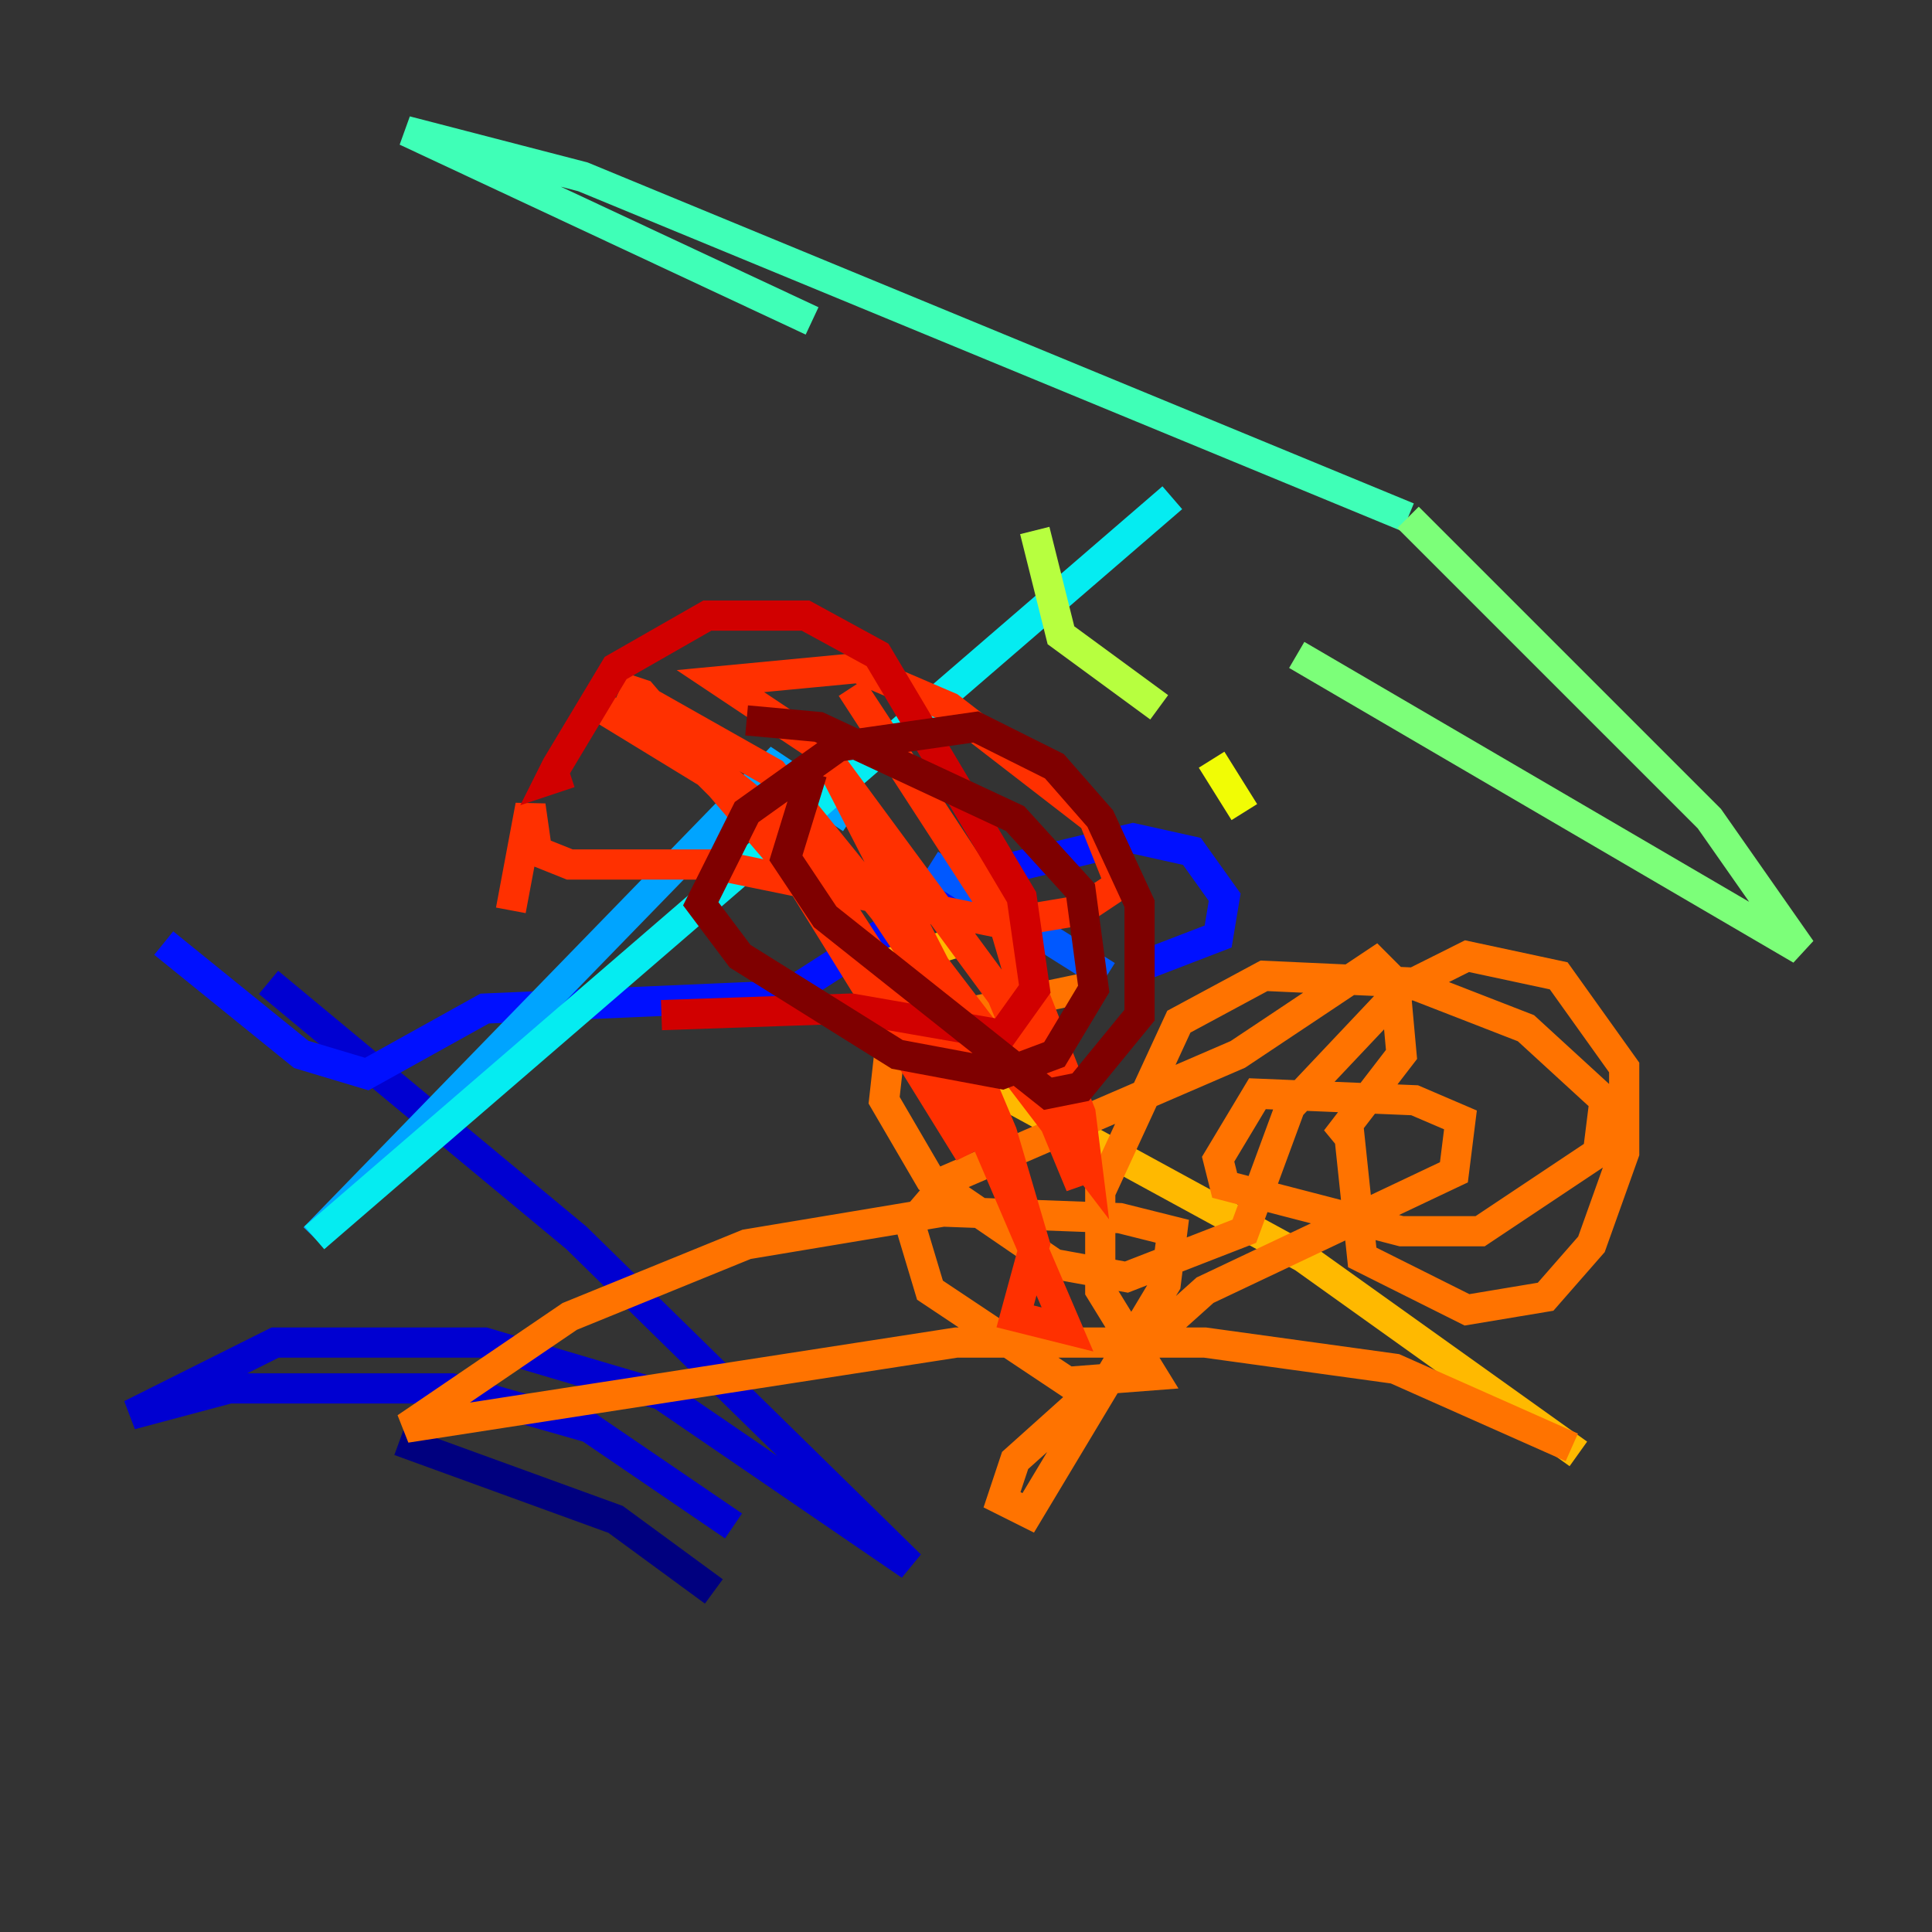 <?xml version="1.0" encoding="utf-8" ?>
<svg baseProfile="tiny" height="128" version="1.2" viewBox="0,0,128,128" width="128" xmlns="http://www.w3.org/2000/svg" xmlns:ev="http://www.w3.org/2001/xml-events" xmlns:xlink="http://www.w3.org/1999/xlink"><rect x="0" y="0" width="128" height="128" fill="#333333" stroke="none"/><defs /><polyline fill="none" points="26.468,95.458 40.786,100.664 47.295,105.437" stroke="#00007f" stroke-width="2" /><polyline fill="none" points="48.597,101.098 39.051,94.59 29.939,91.986 15.186,91.986 8.678,93.722 18.224,88.949 32.108,88.949 43.824,92.42 60.312,103.702 38.183,82.007 17.79,65.085" stroke="#0000d1" stroke-width="2" /><polyline fill="none" points="10.848,62.481 19.959,69.858 24.298,71.159 32.108,66.82 52.068,65.953 64.217,58.142 75.064,55.539 78.969,56.407 81.139,59.444 80.705,62.047 75.064,64.217" stroke="#0010ff" stroke-width="2" /><polyline fill="none" points="73.329,64.651 61.614,57.275" stroke="#0058ff" stroke-width="2" /><polyline fill="none" points="56.407,54.237 51.2,50.766 20.827,82.007" stroke="#00a4ff" stroke-width="2" /><polyline fill="none" points="20.827,82.007 77.668,32.976" stroke="#05ecf1" stroke-width="2" /><polyline fill="none" points="53.803,21.261 26.902,8.678 38.617,11.715 93.288,34.278" stroke="#3fffb7" stroke-width="2" /><polyline fill="none" points="93.288,34.278 113.248,54.237 119.322,62.915 85.912,43.39" stroke="#7cff79" stroke-width="2" /><polyline fill="none" points="68.556,35.146 70.291,42.088 76.8,46.861" stroke="#b7ff3f" stroke-width="2" /><polyline fill="none" points="80.271,50.332 82.441,53.803" stroke="#f1fc05" stroke-width="2" /><polyline fill="none" points="64.651,62.047 59.01,63.783 59.01,66.386 62.481,70.291 86.346,83.308 104.57,96.325" stroke="#ffb900" stroke-width="2" /><polyline fill="none" points="104.136,95.891 92.42,90.685 79.837,88.949 63.349,88.949 26.902,94.59 37.749,87.214 49.464,82.441 62.481,80.271 74.197,80.705 77.668,81.573 77.234,85.044 68.122,100.231 66.386,99.363 67.254,96.759 79.837,85.478 96.325,77.668 96.759,74.197 93.722,72.895 83.308,72.461 80.705,76.8 81.139,78.536 92.854,81.573 98.061,81.573 105.871,76.366 106.305,72.895 101.098,68.122 93.288,65.085 83.742,64.651 78.102,67.688 72.895,78.969 72.895,85.478 76.366,91.119 70.725,91.552 61.614,85.478 60.312,81.139 62.915,78.102 82.007,69.858 91.119,63.783 92.42,65.085 92.854,69.858 88.515,75.498 89.383,75.064 90.251,83.308 97.193,86.78 102.4,85.912 105.437,82.441 107.607,76.366 107.607,70.725 103.268,64.651 97.193,63.349 92.854,65.519 85.478,73.329 82.441,81.573 74.63,84.61 69.858,83.742 61.614,78.102 58.576,72.895 59.01,68.99 61.18,67.688 71.593,65.519" stroke="#ff7300" stroke-width="2" /><polyline fill="none" points="53.803,48.163 62.047,64.217 65.519,75.932 70.725,88.081 67.254,87.214 68.556,82.441 66.386,75.064 62.915,66.82 58.576,60.312 51.2,51.2 41.22,45.559 42.522,45.993 52.936,58.142 64.217,76.366 61.18,68.556 55.539,59.878 46.861,51.2 39.051,46.427 46.427,50.332 59.444,60.746 72.027,77.234 71.593,73.763 66.82,61.614 56.407,45.559 66.386,60.746 71.593,78.536 66.386,65.953 54.237,49.464 47.729,45.125 56.841,44.258 62.915,46.861 72.461,54.237 74.197,58.576 71.593,60.312 66.386,61.18 47.295,57.275 37.749,57.275 35.58,56.407 35.146,53.37 33.844,60.312" stroke="#ff3000" stroke-width="2" /><polyline fill="none" points="43.824,67.254 56.407,66.82 66.386,68.556 68.556,65.519 67.688,59.444 58.142,43.39 53.37,40.786 46.861,40.786 40.786,44.258 36.881,50.766 36.447,51.634 37.749,51.2" stroke="#d10000" stroke-width="2" /><polyline fill="none" points="49.464,47.729 54.237,48.163 67.254,54.237 71.593,59.01 72.461,65.519 69.858,69.858 66.386,71.159 59.444,69.858 49.031,63.349 46.427,59.878 49.464,53.803 55.539,49.464 64.651,48.163 69.858,50.766 72.895,54.237 75.498,59.878 75.498,67.254 71.593,72.027 69.424,72.461 54.671,60.746 52.068,56.841 53.803,51.2" stroke="#7f0000" stroke-width="2" /></svg>